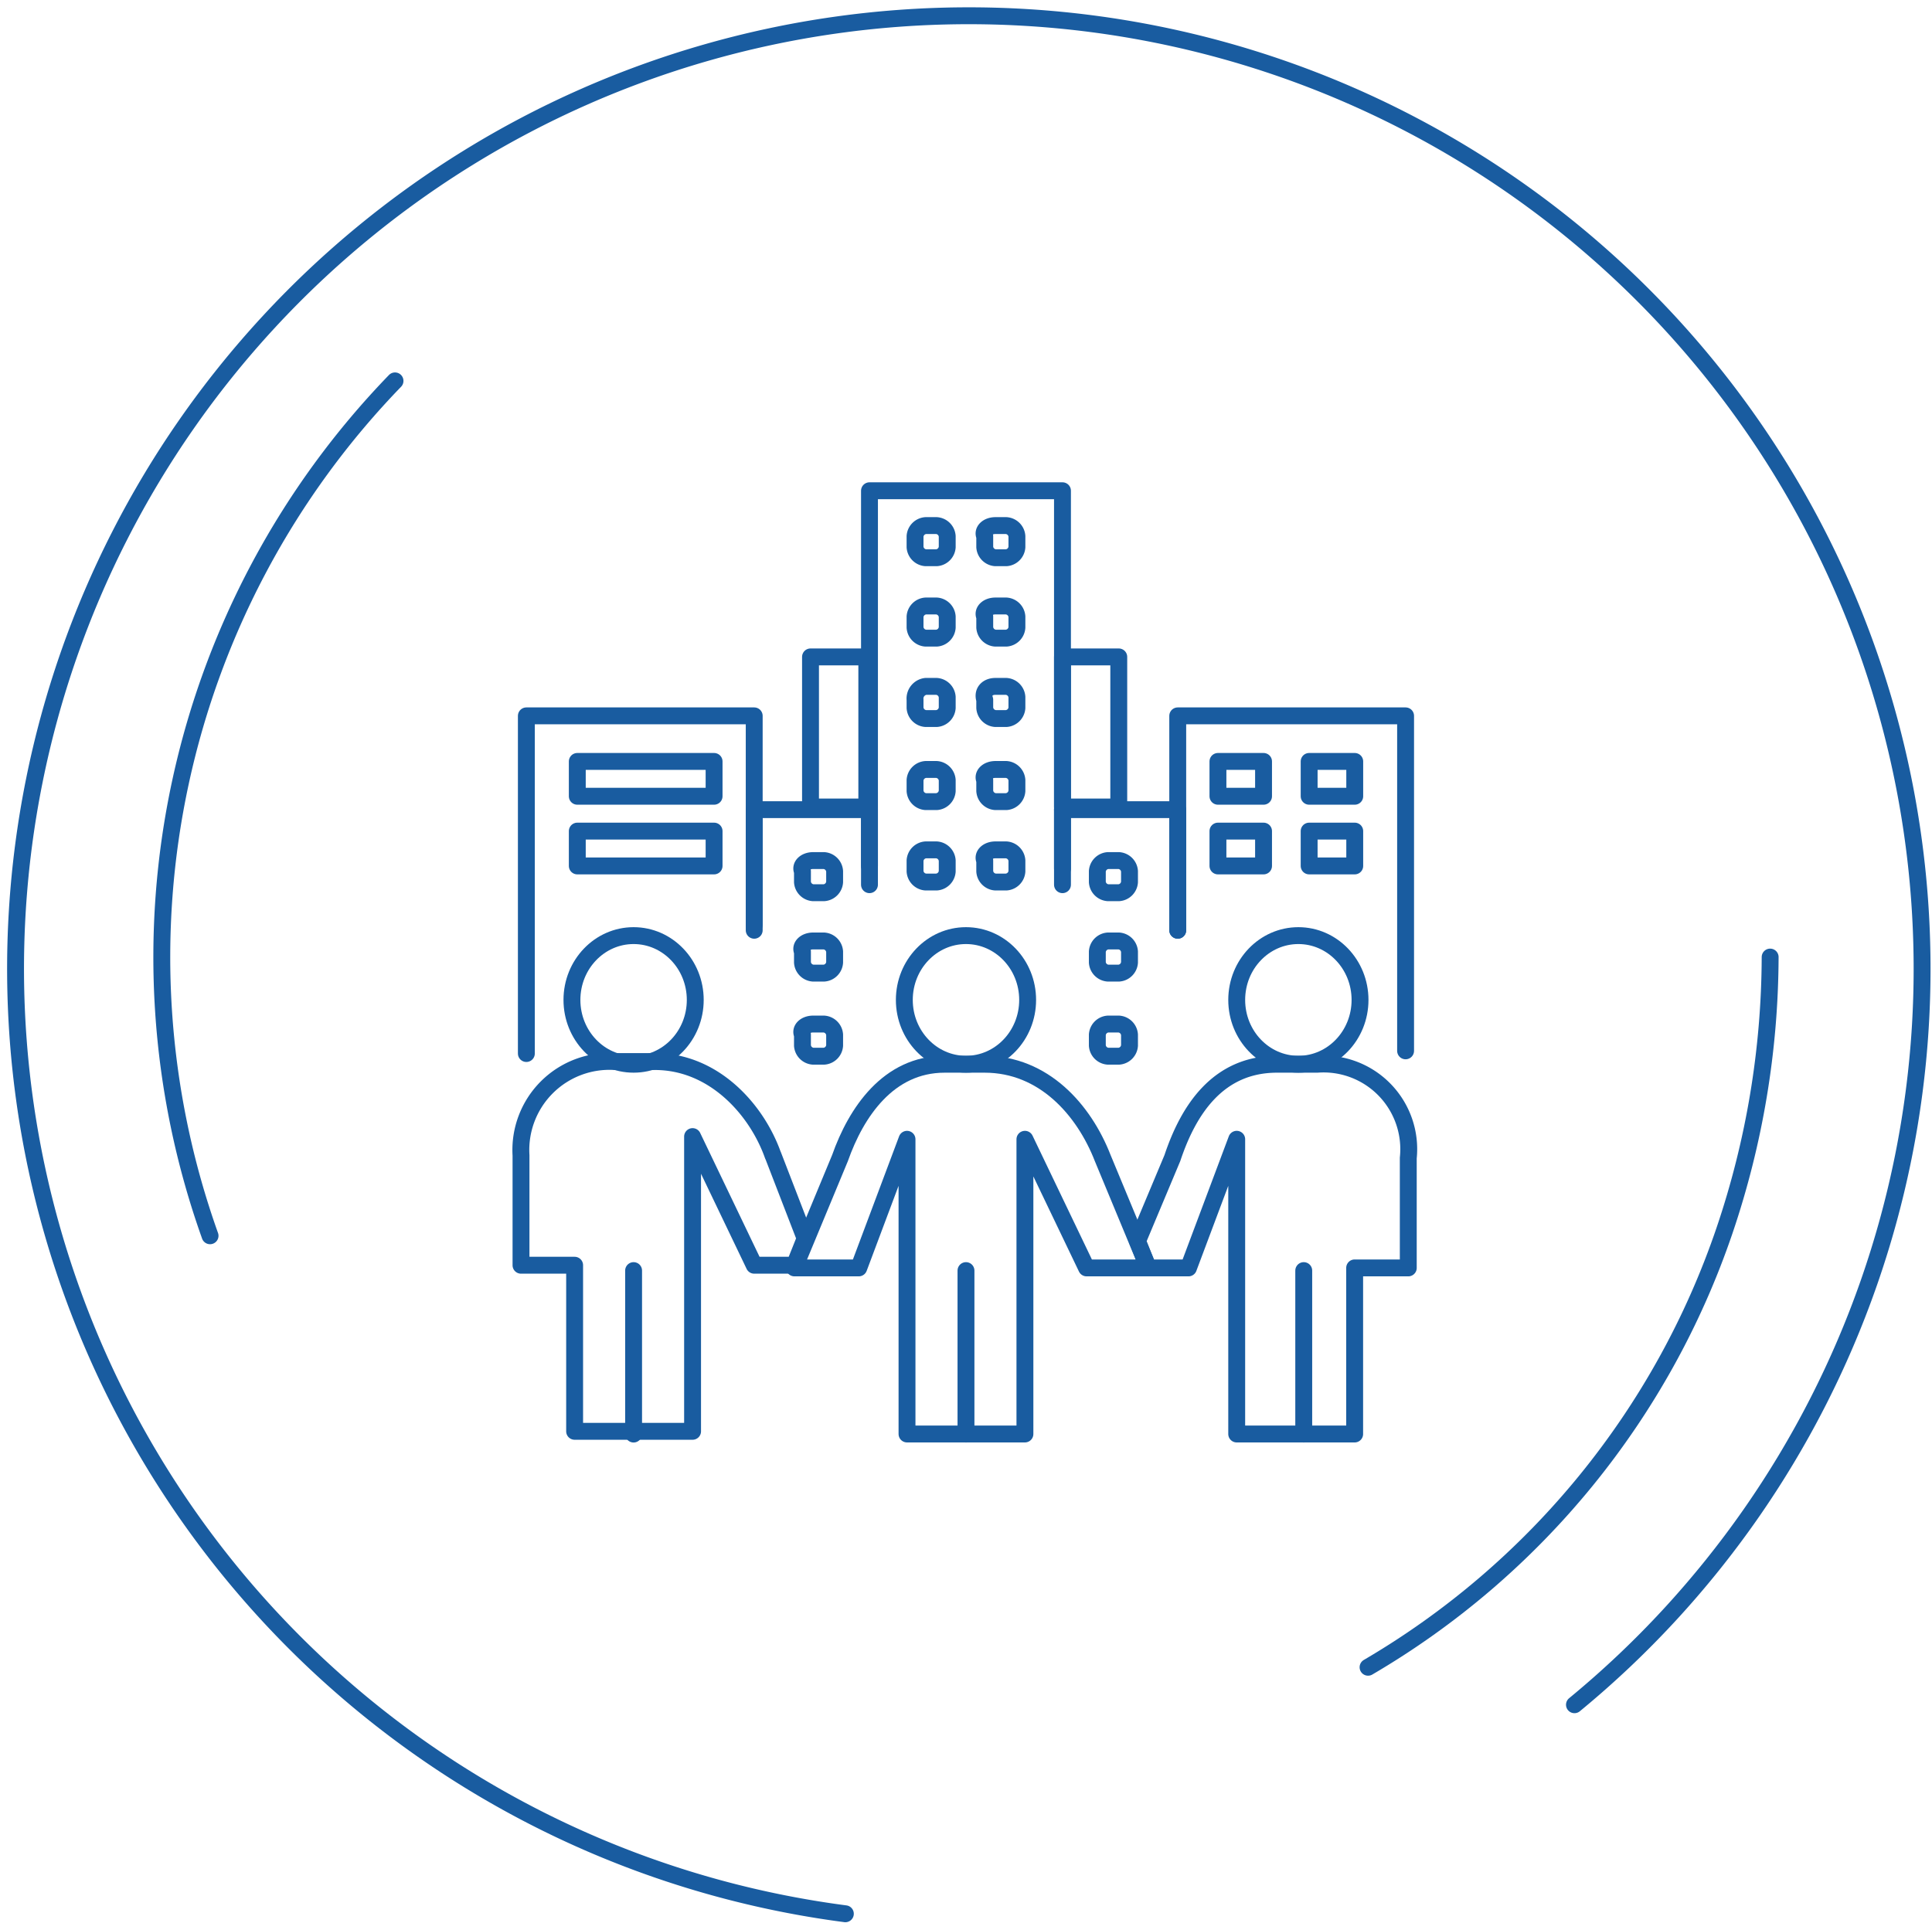 <svg xmlns="http://www.w3.org/2000/svg" width="114.402" height="113.909" viewBox="0 0 114.402 113.909">
  <g id="企業融資-01" transform="translate(-0.261 -0.386)">
    <g id="组_678" transform="translate(0.809 0.931)">
      <g id="累積放款金額-01-2" transform="translate(9.033 22.015)">
        <path id="路径_342-2" d="M9.357,65.434A49.086,49.086,0,0,1,20.309,14.8" transform="translate(-6.5 -14.8)" fill="none" stroke="#195ca0" stroke-linecap="round" stroke-linejoin="round" stroke-width="1"/>
        <path id="路径_343-2" d="M75.309,36.3a50.941,50.941,0,0,1-2.7,16.19A47.791,47.791,0,0,1,51.5,78.363" transform="translate(19.928 -2.173)" fill="none" stroke="#195ca0" stroke-linecap="round" stroke-linejoin="round" stroke-width="1"/>
      </g>
      <path id="路径_1323" d="M50.318,113.738a56.447,56.447,0,1,1,43.174-12.381" transform="translate(-0.809 -0.931)" fill="none" stroke="#195ca0" stroke-linecap="round" stroke-linejoin="round" stroke-width="1"/>
    </g>
    <g id="Group_3558" data-name="Group 3558" transform="translate(31.112 29.453)">
      <ellipse id="Ellipse_61" data-name="Ellipse 61" cx="3.651" cy="3.809" rx="3.651" ry="3.809" transform="translate(22.698 26.349)" fill="none" stroke="#195ca0" stroke-linecap="round" stroke-linejoin="round" stroke-width="1"/>
      <ellipse id="Ellipse_62" data-name="Ellipse 62" cx="3.651" cy="3.809" rx="3.651" ry="3.809" transform="translate(3.016 26.349)" fill="none" stroke="#195ca0" stroke-linecap="round" stroke-linejoin="round" stroke-width="1"/>
      <ellipse id="Ellipse_63" data-name="Ellipse 63" cx="3.651" cy="3.809" rx="3.651" ry="3.809" transform="translate(42.38 26.349)" fill="none" stroke="#195ca0" stroke-linecap="round" stroke-linejoin="round" stroke-width="1"/>
      <path id="Path_4394" data-name="Path 4394" d="M4.1,39.682V30m39.682,9.682V30m-20,9.682V30" transform="translate(2.567 16.19)" fill="none" stroke="#195ca0" stroke-linecap="round" stroke-linejoin="round" stroke-width="1"/>
      <path id="Path_4395" data-name="Path 4395" d="M10.1,34.363l2.7-6.508c.952-2.7,2.857-5.555,6.19-5.555H21.37c3.492,0,5.873,2.7,6.984,5.555l2.7,6.508H27.4l-3.651-7.619V44.2H16.767V26.744l-2.857,7.619H10.1" transform="translate(6.09 11.668)" fill="none" stroke="#195ca0" stroke-linecap="round" stroke-linejoin="round" stroke-width="1"/>
      <path id="Path_4396" data-name="Path 4396" d="M14.82,27.755c-.952-2.7-3.492-5.555-6.984-5.555H5.455A5.247,5.247,0,0,0-.1,27.755v6.508H3.075V44.1h6.984V26.644l3.651,7.619H16.09l.635-1.587-1.9-4.921Z" transform="translate(0.1 11.609)" fill="none" stroke="#195ca0" stroke-linecap="round" stroke-linejoin="round" stroke-width="1"/>
      <path id="Path_4397" data-name="Path 4397" d="M33.535,22.3H31.154c-3.492,0-5.238,2.7-6.19,5.555L22.9,32.776l.635,1.587h2.381l2.857-7.619V44.2h6.984V34.363h3.175V27.855A5.043,5.043,0,0,0,33.535,22.3Z" transform="translate(13.607 11.668)" fill="none" stroke="#195ca0" stroke-linecap="round" stroke-linejoin="round" stroke-width="1"/>
      <path id="Path_4398" data-name="Path 4398" d="M.1,29.3V9.3H13.592V21.681" transform="translate(0.217 4.033)" fill="none" stroke="#195ca0" stroke-linecap="round" stroke-linejoin="round" stroke-width="1"/>
      <path id="Path_4399" data-name="Path 4399" d="M8.6,19.943V12.8h6.825v4.444M26.854,12.8h6.825v7.143" transform="translate(5.209 6.089)" fill="none" stroke="#195ca0" stroke-linecap="round" stroke-linejoin="round" stroke-width="1"/>
      <path id="Path_4400" data-name="Path 4400" d="M24.4,22V9.3H37.892V29.141" transform="translate(14.488 4.033)" fill="none" stroke="#195ca0" stroke-linecap="round" stroke-linejoin="round" stroke-width="1"/>
      <path id="Path_4401" data-name="Path 4401" d="M12.9,23.122V.9H24.328V23.281" transform="translate(7.735 -0.9)" fill="none" stroke="#195ca0" stroke-linecap="round" stroke-linejoin="round" stroke-width="1"/>
      <path id="Path_4402" data-name="Path 4402" d="M10.7,7.1h3.333v8.889H10.7V7.1Zm14.92,0h3.333v8.889H25.62Z" transform="translate(6.443 2.741)" fill="none" stroke="#195ca0" stroke-linecap="round" stroke-linejoin="round" stroke-width="1"/>
      <path id="Path_4403" data-name="Path 4403" d="M20.1,12.8v4.444" transform="translate(11.963 6.089)" fill="none" stroke="#195ca0" stroke-linecap="round" stroke-linejoin="round" stroke-width="1"/>
      <path id="Path_4404" data-name="Path 4404" d="M15.235,14.3h.635a.683.683,0,0,1,.635.635v.635a.683.683,0,0,1-.635.635h-.635a.683.683,0,0,1-.635-.635v-.635A.683.683,0,0,1,15.235,14.3Z" transform="translate(8.733 6.97)" fill="none" stroke="#195ca0" stroke-linecap="round" stroke-linejoin="round" stroke-width="1"/>
      <path id="Path_4405" data-name="Path 4405" d="M17.85,14.3h.635a.683.683,0,0,1,.635.635v.635a.683.683,0,0,1-.635.635H17.85a.683.683,0,0,1-.635-.635v-.635C17.057,14.617,17.374,14.3,17.85,14.3Z" transform="translate(10.245 6.97)" fill="none" stroke="#195ca0" stroke-linecap="round" stroke-linejoin="round" stroke-width="1"/>
      <path id="Path_4406" data-name="Path 4406" d="M15.235,11.3h.635a.683.683,0,0,1,.635.635v.635a.683.683,0,0,1-.635.635h-.635a.683.683,0,0,1-.635-.635v-.635A.683.683,0,0,1,15.235,11.3Z" transform="translate(8.733 5.208)" fill="none" stroke="#195ca0" stroke-linecap="round" stroke-linejoin="round" stroke-width="1"/>
      <path id="Path_4407" data-name="Path 4407" d="M17.85,11.3h.635a.683.683,0,0,1,.635.635v.635a.683.683,0,0,1-.635.635H17.85a.683.683,0,0,1-.635-.635v-.635C17.057,11.617,17.374,11.3,17.85,11.3Z" transform="translate(10.245 5.208)" fill="none" stroke="#195ca0" stroke-linecap="round" stroke-linejoin="round" stroke-width="1"/>
      <path id="Path_4408" data-name="Path 4408" d="M15.235,8.2h.635a.683.683,0,0,1,.635.635V9.47a.683.683,0,0,1-.635.635h-.635A.683.683,0,0,1,14.6,9.47V8.994A.726.726,0,0,1,15.235,8.2Z" transform="translate(8.733 3.387)" fill="none" stroke="#195ca0" stroke-linecap="round" stroke-linejoin="round" stroke-width="1"/>
      <path id="Path_4409" data-name="Path 4409" d="M17.85,8.2h.635a.683.683,0,0,1,.635.635V9.47a.683.683,0,0,1-.635.635H17.85a.683.683,0,0,1-.635-.635V8.994C17.057,8.517,17.374,8.2,17.85,8.2Z" transform="translate(10.245 3.387)" fill="none" stroke="#195ca0" stroke-linecap="round" stroke-linejoin="round" stroke-width="1"/>
      <path id="Path_4410" data-name="Path 4410" d="M22.035,20.8h.635a.683.683,0,0,1,.635.635v.635a.683.683,0,0,1-.635.635h-.635a.683.683,0,0,1-.635-.635v-.635A.683.683,0,0,1,22.035,20.8Z" transform="translate(12.727 10.787)" fill="none" stroke="#195ca0" stroke-linecap="round" stroke-linejoin="round" stroke-width="1"/>
      <path id="Path_4411" data-name="Path 4411" d="M22.035,17.7h.635a.683.683,0,0,1,.635.635v.635a.683.683,0,0,1-.635.635h-.635a.683.683,0,0,1-.635-.635v-.635A.683.683,0,0,1,22.035,17.7Z" transform="translate(12.727 8.966)" fill="none" stroke="#195ca0" stroke-linecap="round" stroke-linejoin="round" stroke-width="1"/>
      <path id="Path_4412" data-name="Path 4412" d="M22.035,14.7h.635a.683.683,0,0,1,.635.635v.635a.683.683,0,0,1-.635.635h-.635a.683.683,0,0,1-.635-.635v-.635A.683.683,0,0,1,22.035,14.7Z" transform="translate(12.727 7.204)" fill="none" stroke="#195ca0" stroke-linecap="round" stroke-linejoin="round" stroke-width="1"/>
      <path id="Path_4413" data-name="Path 4413" d="M11.05,20.8h.635a.683.683,0,0,1,.635.635v.635a.683.683,0,0,1-.635.635H11.05a.683.683,0,0,1-.635-.635v-.635C10.257,21.117,10.574,20.8,11.05,20.8Z" transform="translate(6.251 10.787)" fill="none" stroke="#195ca0" stroke-linecap="round" stroke-linejoin="round" stroke-width="1"/>
      <path id="Path_4414" data-name="Path 4414" d="M11.05,17.7h.635a.683.683,0,0,1,.635.635v.635a.683.683,0,0,1-.635.635H11.05a.683.683,0,0,1-.635-.635v-.635C10.257,18.017,10.574,17.7,11.05,17.7Z" transform="translate(6.251 8.966)" fill="none" stroke="#195ca0" stroke-linecap="round" stroke-linejoin="round" stroke-width="1"/>
      <path id="Path_4415" data-name="Path 4415" d="M11.05,14.7h.635a.683.683,0,0,1,.635.635v.635a.683.683,0,0,1-.635.635H11.05a.683.683,0,0,1-.635-.635v-.635C10.257,15.017,10.574,14.7,11.05,14.7Z" transform="translate(6.251 7.204)" fill="none" stroke="#195ca0" stroke-linecap="round" stroke-linejoin="round" stroke-width="1"/>
      <path id="Path_4416" data-name="Path 4416" d="M15.235,5.2h.635a.683.683,0,0,1,.635.635V6.47a.683.683,0,0,1-.635.635h-.635A.683.683,0,0,1,14.6,6.47V5.835A.683.683,0,0,1,15.235,5.2Z" transform="translate(8.733 1.625)" fill="none" stroke="#195ca0" stroke-linecap="round" stroke-linejoin="round" stroke-width="1"/>
      <path id="Path_4417" data-name="Path 4417" d="M17.85,5.2h.635a.683.683,0,0,1,.635.635V6.47a.683.683,0,0,1-.635.635H17.85a.683.683,0,0,1-.635-.635V5.835C17.057,5.517,17.374,5.2,17.85,5.2Z" transform="translate(10.245 1.625)" fill="none" stroke="#195ca0" stroke-linecap="round" stroke-linejoin="round" stroke-width="1"/>
      <path id="Path_4418" data-name="Path 4418" d="M15.235,2.2h.635a.683.683,0,0,1,.635.635V3.47a.683.683,0,0,1-.635.635h-.635A.683.683,0,0,1,14.6,3.47V2.835A.683.683,0,0,1,15.235,2.2Z" transform="translate(8.733 -0.137)" fill="none" stroke="#195ca0" stroke-linecap="round" stroke-linejoin="round" stroke-width="1"/>
      <path id="Path_4419" data-name="Path 4419" d="M17.85,2.2h.635a.683.683,0,0,1,.635.635V3.47a.683.683,0,0,1-.635.635H17.85a.683.683,0,0,1-.635-.635V2.835C17.057,2.517,17.374,2.2,17.85,2.2Z" transform="translate(10.245 -0.137)" fill="none" stroke="#195ca0" stroke-linecap="round" stroke-linejoin="round" stroke-width="1"/>
      <path id="Path_4420" data-name="Path 4420" d="M2,11h8.1v2.063H2Zm0,4.127h8.1V17.19H2Z" transform="translate(1.333 5.032)" fill="none" stroke="#195ca0" stroke-linecap="round" stroke-linejoin="round" stroke-width="1"/>
      <path id="Path_4421" data-name="Path 4421" d="M25.9,11h2.7v2.063H25.9Zm0,4.127h2.7V17.19H25.9ZM31.3,11H34v2.063H31.3Zm0,4.127H34V17.19H31.3Z" transform="translate(15.369 5.032)" fill="none" stroke="#195ca0" stroke-linecap="round" stroke-linejoin="round" stroke-width="1"/>
    </g>
  </g>
</svg>

